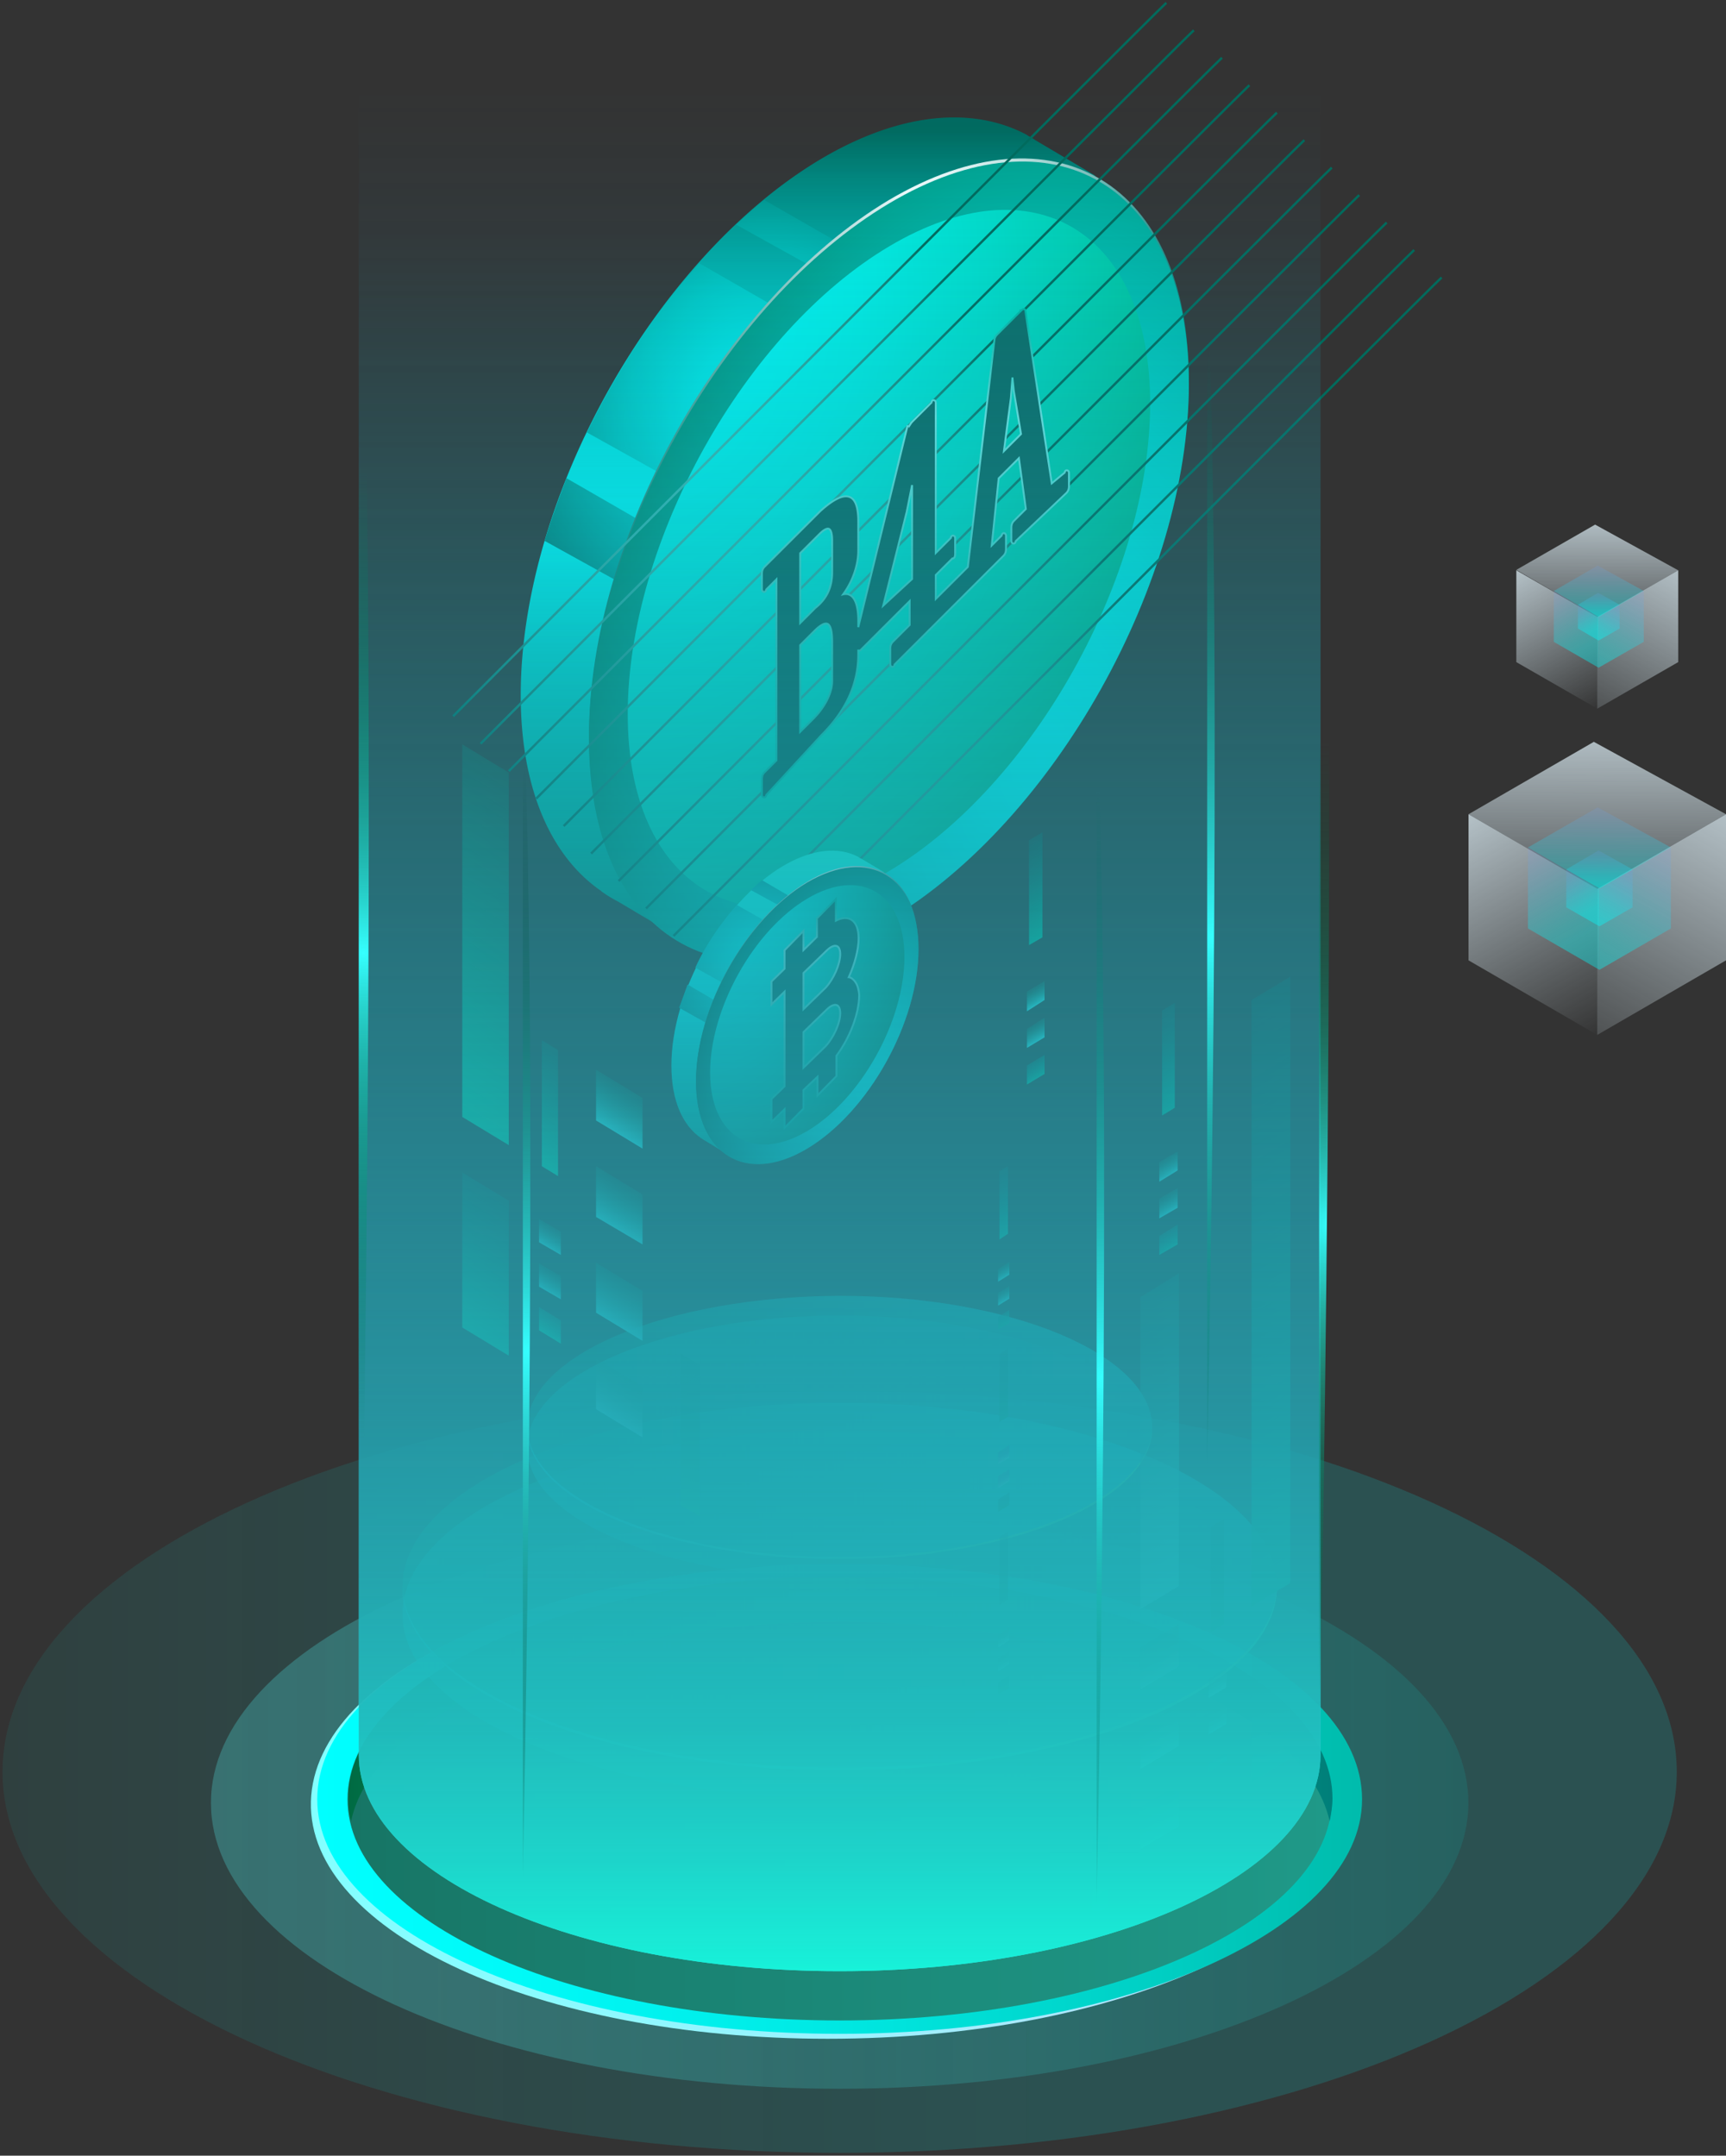 <svg width="362" height="452" fill="none" xmlns="http://www.w3.org/2000/svg"><rect width="100%" height="100%" fill="#333333" stroke="none"/><path opacity=".15" d="M0 79.885c0 44.004 78.556 79.886 175.571 79.886 97.014 0 175.571-35.882 175.571-79.885C351.142 35.733 272.585 0 175.571 0S0 35.734 0 79.885z" transform="translate(.533 291.636)" fill="url(#paint0_linear)"/><path opacity=".25" d="M0 60.099c0 33.076 59.065 59.951 131.863 59.951 72.797 0 131.862-26.875 131.862-59.951C263.725 26.875 204.66 0 131.863 0 59.065.148 0 27.022 0 60.099z" transform="translate(44.241 317.92)" fill="url(#paint1_linear)"/><path d="M.008 49.762C-.73 77.228 47.851 99.525 108.393 99.525c60.541 0 110.156-22.297 110.894-49.763C220.026 22.15 171.592 0 111.051 0 50.361 0 .747 22.297.008 49.762z" transform="translate(65.2 327.961)" fill="url(#paint2_linear)"/><path d="M0 49.32c0 27.17 49.024 49.17 109.566 49.17 60.541 0 109.565-22.148 109.565-49.17C219.131 22.001 170.107 0 109.566 0 49.024 0 0 22.002 0 49.32z" transform="translate(66.538 327.961)" fill="url(#paint3_linear)"/><path d="M0 46.514C0 72.059 46.218 92.88 103.216 92.88c56.998 0 103.216-20.82 103.216-46.366C206.432 20.82 160.214 0 103.216 0 46.218 0 0 20.82 0 46.514z" transform="translate(72.888 330.767)" fill="url(#paint4_linear)"/><path d="M103.068 9.45c53.454 0 97.458 18.31 102.774 41.789.295-1.477.59-3.101.59-4.725C206.432 20.82 160.214 0 103.216 0 46.218 0 0 20.82 0 46.514c0 1.624.148 3.1.59 4.725C5.612 27.76 49.616 9.45 103.069 9.45z" transform="translate(73.035 330.619)" fill="url(#paint5_linear)"/><path opacity=".56" d="M0 38.54c0 21.263 41.05 38.54 91.698 38.54 50.649 0 91.699-17.277 91.699-38.54 0-21.264-41.05-38.54-91.698-38.54C41.05 0 0 17.276 0 38.54z" transform="translate(84.405 299.906)" fill="url(#paint6_linear)"/><path opacity=".56" d="M0 38.54c0 21.263 41.05 38.54 91.698 38.54 50.649 0 91.699-17.277 91.699-38.54 0-21.264-41.05-38.54-91.698-38.54C41.05 0 0 17.276 0 38.54z" transform="translate(84.405 294.146)" fill="url(#paint7_linear)"/><path d="M91.698 38.245C41.198 38.245.295 21.115 0 0v.295c0 21.264 41.05 38.54 91.698 38.54 50.649 0 91.699-17.276 91.699-38.54V0c-.443 21.116-41.346 38.245-91.698 38.245z" transform="translate(84.405 332.391)" fill="url(#paint8_linear)"/><path opacity=".56" d="M0 27.613c0 15.21 29.385 27.465 65.562 27.465 36.178 0 65.562-12.404 65.562-27.465C131.124 12.403 101.74 0 65.562 0 29.385 0 0 12.404 0 27.613z" transform="translate(110.542 275.836)" fill="url(#paint9_linear)"/><path opacity=".56" d="M0 27.613c0 15.21 29.385 27.465 65.562 27.465 36.178 0 65.562-12.404 65.562-27.465C131.124 12.403 101.74 0 65.562 0 29.385.148 0 12.404 0 27.613z" transform="translate(110.542 271.702)" fill="url(#paint10_linear)"/><path d="M65.562 27.318C29.532 27.318.295 15.062 0 0v.295c0 15.21 29.385 27.466 65.562 27.466 36.178 0 65.562-12.404 65.562-27.466V0c-.295 15.062-29.532 27.318-65.562 27.318z" transform="translate(110.542 299.167)" fill="url(#paint11_linear)"/><path d="M115.177 11.26l5.463 1.034-12.699-7.53c-.443-.296-.886-.592-1.476-.887l-.443-.295C94.799-2.325 79.59-1.143 62.904 8.75 28.204 29.423 0 79.628 0 121.12c0 19.639 6.35 33.815 16.834 41.05l.147.148a25.964 25.964 0 0 0 3.396 2.067l12.404 7.384-.59-4.135c9.154.738 19.639-2.067 30.713-8.712 34.701-20.672 62.906-70.877 62.906-112.37 0-15.21-3.987-27.318-10.632-35.292zM62.904 125.256C43.856 136.478 28.5 127.323 28.5 104.583S43.856 54.23 62.904 43.008C81.953 31.785 97.31 40.94 97.31 63.68c0 22.74-15.357 50.206-34.406 61.576z" transform="translate(109.213 24.624)" fill="url(#paint12_linear)"/><path d="M0 71.469l23.478 12.994a66.637 66.637 0 0 1 2.363-13.88L4.578 58.327C2.953 62.609 1.329 67.039 0 71.469zm8.86-22.74l20.672 11.517c5.907-13.585 15.505-26.136 26.58-33.371L32.486 13.29C23.183 23.478 15.209 35.734 8.86 48.729zm83.43-1.034c-.296 13.142-5.612 27.613-13.586 39.574l20.673 11.517a157.437 157.437 0 0 0 16.686-37.506L92.289 47.695zM40.163 5.168L67.04 20.082l5.02-5.168L46.071 0c-1.92 1.477-3.84 3.249-5.907 5.168z" transform="translate(114.233 41.939)" fill="url(#paint13_radial)"/><path d="M62.904 8.715C28.204 29.388 0 79.593 0 121.086c0 41.493 28.203 58.475 62.904 37.802C97.605 138.215 125.81 88.01 125.81 46.517c0-41.346-28.204-58.327-62.905-37.802zm0 116.358C43.856 136.295 28.5 127.14 28.5 104.4s15.357-50.353 34.405-61.575C81.953 31.603 97.31 40.758 97.31 63.498s-15.505 50.205-34.406 61.575z" transform="translate(123.536 33.224)" fill="url(#paint14_linear)"/><path d="M62.904 8.806C28.204 29.479 0 79.684 0 121.177c0 41.493 28.203 58.474 62.904 37.802 34.701-20.673 62.905-70.878 62.905-112.372 0-41.493-28.204-58.474-62.905-37.801zm0 116.21C43.856 136.239 28.5 127.084 28.5 104.344c0-22.74 15.357-50.353 34.405-61.576C81.953 31.546 97.31 40.701 97.31 63.441s-15.505 50.353-34.406 61.575z" transform="translate(123.536 33.871)" fill="url(#paint15_radial)"/><path d="M54.783 7.68C24.512 25.694 0 69.55 0 105.728c0 36.177 24.512 50.943 54.783 32.928 30.27-18.015 54.783-61.87 54.783-98.048 0-36.177-24.512-50.943-54.783-32.928z" transform="translate(131.657 44.005)" fill="url(#paint16_radial)"/><path d="M149.582 0C147.22 2.067 0 149.582 0 149.582" transform="translate(95.037 .593)" stroke="url(#paint17_radial)" stroke-width=".5" stroke-miterlimit="10"/><path d="M149.582 0C147.22 2.067 0 149.582 0 149.582" transform="translate(100.796 6.352)" stroke="url(#paint18_radial)" stroke-width=".5" stroke-miterlimit="10"/><path d="M149.582 0C147.22 2.067 0 149.582 0 149.582" transform="translate(106.702 12.11)" stroke="url(#paint19_radial)" stroke-width=".5" stroke-miterlimit="10"/><path d="M149.582 0C147.22 2.067 0 149.582 0 149.582" transform="translate(112.461 17.87)" stroke="url(#paint20_radial)" stroke-width=".5" stroke-miterlimit="10"/><path d="M149.582 0C147.22 2.067 0 149.582 0 149.582" transform="translate(118.22 23.628)" stroke="url(#paint21_radial)" stroke-width=".5" stroke-miterlimit="10"/><path d="M149.582 0C147.22 2.067 0 149.582 0 149.582" transform="translate(123.979 29.387)" stroke="url(#paint22_radial)" stroke-width=".5" stroke-miterlimit="10"/><path d="M149.582 0C147.22 2.067 0 149.582 0 149.582" transform="translate(129.738 35.146)" stroke="url(#paint23_radial)" stroke-width=".5" stroke-miterlimit="10"/><path d="M149.582 0C147.22 2.067 0 149.582 0 149.582" transform="translate(135.497 40.905)" stroke="url(#paint24_radial)" stroke-width=".5" stroke-miterlimit="10"/><path d="M149.582 0C147.22 2.067 0 149.582 0 149.582" transform="translate(141.255 46.664)" stroke="url(#paint25_radial)" stroke-width=".5" stroke-miterlimit="10"/><path d="M149.582 0C147.22 2.067 0 149.582 0 149.582" transform="translate(147.014 52.422)" stroke="url(#paint26_radial)" stroke-width=".5" stroke-miterlimit="10"/><path d="M149.582 0C147.22 2.067 0 149.582 0 149.582" transform="translate(152.773 58.181)" stroke="url(#paint27_radial)" stroke-width=".5" stroke-miterlimit="10"/><path d="M30.282 24.512L20.009 66.501v-1.383c0-2.292-.38-3.87-1.057-4.748-.343-.446-.767-.716-1.253-.796a2.134 2.134 0 0 0-.863.043c1.838-2.513 3.174-5.853 3.174-9.201v-6.084c0-1.53-.16-2.731-.49-3.596-.332-.87-.848-1.425-1.567-1.604-.705-.176-1.553.024-2.522.531-.973.51-2.099 1.346-3.374 2.492l-.008.008L.367 53.823C-.2 54.388-.2 54.968-.2 55.476v3.051c0 .307.167.58.454.58.26 0 .42-.223.45-.492l2.144-2.14v37.964L.367 96.916C-.2 97.48-.2 98.06-.2 98.567v3.053c0 .307.167.58.454.58.26 0 .423-.226.45-.498l11.63-12.618c5.108-5.1 7.675-10.724 7.675-16.869v-.814h.391l.059-.058 10.325-10.306v5.012l-3.497 3.49c-.566.566-.566 1.145-.566 1.653v3.051c0 .308.167.58.454.58.259 0 .42-.222.449-.492l22.803-22.76c.567-.566.567-1.145.567-1.653v-2.544c0-.308-.168-.58-.454-.58-.26 0-.421.223-.45.492l-2.087 2.084 1.458-14.072 4.237-4.228 1.456 10.656-2.47 2.464c-.567.566-.567 1.146-.566 1.653v2.545c0 .307.167.58.453.58.259 0 .42-.221.45-.49L63.63 38.393l.003-.003c.567-.566.567-1.145.567-1.653v-2.544c0-.308-.167-.58-.454-.58-.256 0-.416.216-.448.48l-2.71 2.254L55.058.21c-.003-.138-.039-.301-.19-.377-.14-.07-.284-.01-.353.024a1.156 1.156 0 0 0-.279.202 1.462 1.462 0 0 0-.019.018l-.005.005-.002.002h-.001l.141.142-.141-.141-5.08 5.07c-.278.277-.42.559-.492.775a1.514 1.514 0 0 0-.074.366l-5.578 47.577-6.72 6.708v-5.012l3.442-3.436a.627.627 0 0 0 .33-.125.665.665 0 0 0 .217-.324c.074-.221.074-.502.074-.74V47.88c0-.307-.167-.58-.454-.58-.26 0-.42.222-.45.492l-3.16 3.154V19.49c0-.307-.167-.58-.453-.58-.26 0-.421.223-.45.493l-4.01 4.002a3.115 3.115 0 0 0-.452.6c-.029.047-.055.09-.08.127a.644.644 0 0 1-.155.177.305.305 0 0 1-.187.051h-.157l-.037.152zM11.05 62.427l-.009.007-.008.007L7.82 65.65V51.005l4.005-3.997c.502-.5.928-.832 1.281-1.008.354-.176.6-.182.774-.095.18.09.348.31.468.732.12.417.183.998.183 1.75v6.591c0 2.989-.994 5.463-3.48 7.449zm20.242-6.015l-6.047 5.57 4.917-19.63.002-.009 1.128-5.628v19.696zM50.56 29.58l1.448-11.078v-.01l.335-4.34.283 2.823.002.013 1.507 9.024-3.575 3.568zM14.53 77.792c0 2.463-1.487 5.457-4.005 7.97L7.82 88.463V70.27l2.989-2.983c.883-.88 1.552-1.327 2.052-1.479.245-.074.441-.075.6-.03a.835.835 0 0 1 .417.29c.25.306.419.816.52 1.465.101.642.133 1.391.133 2.147v8.112z" transform="translate(160 65)" fill="#0B6B66" stroke="url(#paint28_linear)" stroke-width=".4"/><path d="M42.675 4.15l2.067.443-4.725-2.806c-.148-.147-.296-.147-.591-.295l-.148-.148C35.144-.87 29.533-.428 23.331 3.264 10.484 10.942 0 29.695 0 45.052c0 7.384 2.363 12.552 6.202 15.21.443.295.886.59 1.181.738l4.578 2.806-.148-1.477c3.396.295 7.236-.738 11.37-3.249 12.847-7.678 23.33-26.431 23.33-41.788 0-5.611-1.476-10.041-3.838-13.142zM23.183 46.53c-7.088 4.134-12.847.737-12.847-7.68 0-8.416 5.76-18.753 12.847-22.887 7.088-4.135 12.847-.738 12.847 7.678 0 8.417-5.76 18.754-12.847 22.888z" transform="translate(140.812 178.364)" fill="url(#paint29_linear)"/><path d="M0 26.727L8.712 31.6c.148-1.625.443-3.396.886-5.168l-7.826-4.578L0 26.727zm3.396-8.417l7.679 4.282c2.215-5.02 5.759-9.745 9.893-12.403l-8.86-5.02C8.712 9.006 5.611 13.436 3.396 18.31zm30.862-.443c-.148 4.873-2.068 10.189-5.02 14.766l7.678 4.283c2.658-4.43 4.725-9.155 6.202-13.88l-8.86-5.169zm-19.196-15.8l10.04 5.464 1.92-1.92L17.424 0c-1.034.738-1.772 1.477-2.362 2.067z" transform="translate(142.437 184.581)" fill="url(#paint30_radial)"/><path d="M23.33 3.29C10.485 10.968 0 29.72 0 45.078c0 15.357 10.484 21.707 23.33 14.028 12.847-7.678 23.331-26.431 23.331-41.788 0-15.505-10.484-21.707-23.33-14.028zm0 43.117c-7.087 4.135-12.846.739-12.846-7.678s5.759-18.753 12.847-22.888c7.088-4.134 12.846-.738 12.846 7.679 0 8.564-5.758 18.753-12.846 22.887z" transform="translate(145.981 181.586)" fill="url(#paint31_linear)"/><path d="M23.33 3.199C10.485 10.877 0 29.63 0 44.987c0 15.357 10.484 21.707 23.33 14.028 12.847-7.678 23.331-26.431 23.331-41.788 0-15.357-10.484-21.559-23.33-14.028zm0 43.265c-7.087 4.135-12.846.738-12.846-7.678 0-8.417 5.759-18.754 12.847-22.888 7.088-4.135 12.846-.739 12.846 7.678S30.42 42.33 23.331 46.464z" transform="translate(145.981 181.825)" fill="url(#paint32_radial)"/><path d="M20.377 2.827C9.155 9.472 0 25.862 0 39.3c0 13.437 9.155 18.9 20.377 12.256C31.6 44.91 40.755 28.52 40.755 15.083c0-13.437-9.155-18.9-20.378-12.256z" transform="translate(148.934 185.593)" fill="url(#paint33_radial)"/><path d="M16.026 15.88c1.256-2.752 2.055-5.827 2.055-8.107 0-1.906-.512-3.237-1.444-3.87-.874-.593-2.041-.525-3.324.133V-.49l-.343.35-3.576 3.643-.058.059v3.884L6.518 10.21V6.19l-.343.35L2.6 10.182l-.057.058v3.884L-.14 16.738l-.06.059v4.809l.34-.331 2.402-2.34v19.844L-.14 41.392l-.06.058v4.81l.34-.331 2.402-2.341v3.902l.342-.35 3.577-3.643.057-.059v-3.881l2.938-2.78v3.912l.342-.35 3.576-3.643.058-.059v-4.265c2.74-3.665 4.768-8.776 4.768-12.698v-.01c-.061-1.118-.336-2.035-.762-2.694-.369-.57-.855-.953-1.412-1.09zm-4.563-5.655c.823-.778 1.523-1.014 1.98-.88.433.128.78.638.78 1.707 0 1.055-.346 2.362-.906 3.639-.559 1.272-1.32 2.495-2.136 3.387l-4.663 4.524v-7.58l4.945-4.797zm-.282 20.119l-4.663 4.524V27.41l4.944-4.797c.824-.779 1.524-1.014 1.981-.88.433.128.78.638.78 1.706 0 1.055-.346 2.331-.905 3.577-.558 1.241-1.32 2.435-2.137 3.328z" transform="translate(162 189)" fill="#0B6B66" stroke="url(#paint34_linear)" stroke-width=".4"/><path d="M9.746 38.392L0 32.486V0l9.746 5.907v32.485z" transform="translate(96.957 245.861)" fill="url(#paint35_linear)"/><path d="M9.746 84.02L0 78.114V0l9.746 5.907V84.02z" transform="translate(96.957 156.082)" fill="url(#paint36_linear)"/><path d="M3.987 34.11L0 31.747V0l3.987 2.363V34.11z" transform="translate(142.732 283.81)" fill="url(#paint37_linear)"/><path d="M3.396 28.499L0 26.432V0l3.396 2.067V28.5z" transform="translate(113.642 218.1)" fill="url(#paint38_linear)"/><path d="M9.746 16.538L0 10.632V0l9.746 5.907v10.631z" transform="translate(125.013 284.843)" fill="url(#paint39_linear)"/><path d="M9.746 16.39L0 10.485V0l9.746 5.907V16.39z" transform="translate(125.013 264.761)" fill="url(#paint40_linear)"/><path d="M9.746 16.39L0 10.633V0l9.746 5.907V16.39z" transform="translate(125.013 244.532)" fill="url(#paint41_linear)"/><path d="M9.746 16.538L0 10.632V0l9.746 5.907v10.631z" transform="translate(125.013 224.302)" fill="url(#paint42_linear)"/><path d="M4.578 7.53L0 4.874V0l4.578 2.658V7.53z" transform="translate(113.052 255.606)" fill="url(#paint43_linear)"/><path d="M4.578 7.53L0 4.874V0l4.578 2.658V7.53z" transform="translate(113.052 264.909)" fill="url(#paint44_linear)"/><path d="M4.578 7.678L0 4.873V0l4.578 2.806v4.872z" transform="translate(113.052 274.064)" fill="url(#paint45_linear)"/><path d="M0 31.895l8.121-4.873V0L0 4.873v27.022z" transform="translate(262.486 341.694)" fill="url(#paint46_linear)"/><path d="M0 132.01l8.121-4.873V0L0 4.873V132.01z" transform="translate(262.486 204.811)" fill="url(#paint47_linear)"/><path d="M0 28.499l3.396-2.067V0L0 2.067V28.5z" transform="translate(229.115 373.146)" fill="url(#paint48_linear)"/><path d="M0 23.774l2.806-1.772V0L0 1.624v22.15z" transform="translate(253.922 318.511)" fill="url(#paint49_linear)"/><path d="M0 13.733L8.121 8.86V0L0 5.02v8.713z" transform="translate(239.156 374.032)" fill="url(#paint50_linear)"/><path d="M0 13.585l8.121-4.873V0L0 4.873v8.712z" transform="translate(239.156 357.346)" fill="url(#paint51_linear)"/><path d="M0 13.733L8.121 8.86V0L0 4.873v8.86z" transform="translate(239.156 340.512)" fill="url(#paint52_linear)"/><path d="M0 70.435l8.121-4.873V0L0 5.02v65.415z" transform="translate(239.156 266.976)" fill="url(#paint53_linear)"/><path d="M0 6.35l3.692-2.215V0L0 2.363V6.35z" transform="translate(253.479 349.667)" fill="url(#paint54_linear)"/><path d="M0 6.202l3.692-2.215V0L0 2.215v3.987z" transform="translate(253.479 357.494)" fill="url(#paint55_linear)"/><path d="M0 6.35l3.692-2.363V0L0 2.215V6.35z" transform="translate(253.479 365.172)" fill="url(#paint56_linear)"/><path d="M0 23.626l2.658-1.624V0L0 1.624v22.002z" transform="translate(243.733 210.274)" fill="url(#paint57_linear)"/><path d="M0 6.35l3.84-2.363V0L0 2.215v4.134z" transform="translate(243.143 241.431)" fill="url(#paint58_linear)"/><path d="M0 6.35l3.84-2.215V0L0 2.215V6.35z" transform="translate(243.143 249.109)" fill="url(#paint59_linear)"/><path d="M0 6.35l3.84-2.215V0L0 2.363v3.986z" transform="translate(243.143 256.788)" fill="url(#paint60_linear)"/><path d="M0 23.626l2.806-1.624V0L0 1.624v22.002z" transform="translate(215.825 174.54)" fill="url(#paint61_linear)"/><path d="M0 6.35l3.692-2.363V0L0 2.215V6.35z" transform="translate(215.382 205.696)" fill="url(#paint62_linear)"/><path d="M0 6.35l3.692-2.215V0L0 2.363v3.986z" transform="translate(215.382 213.375)" fill="url(#paint63_linear)"/><path d="M0 6.202l3.692-2.215V0L0 2.215v3.987z" transform="translate(215.382 221.201)" fill="url(#paint64_linear)"/><path d="M0 15.357l1.772-1.181V0L0 1.034v14.323z" transform="translate(209.623 244.532)" fill="url(#paint65_linear)"/><path d="M0 4.135l2.363-1.477V0L0 1.477v2.658z" transform="translate(209.328 264.614)" fill="url(#paint66_linear)"/><path d="M0 4.135l2.363-1.477V0L0 1.477v2.658z" transform="translate(209.328 269.634)" fill="url(#paint67_linear)"/><path d="M0 4.135l2.363-1.477V0L0 1.477v2.658z" transform="translate(209.328 274.655)" fill="url(#paint68_linear)"/><path d="M0 15.357l1.772-1.034V0L0 1.181v14.176z" transform="translate(209.623 282.776)" fill="url(#paint69_linear)"/><path d="M0 3.987l2.363-1.329V0L0 1.477v2.51z" transform="translate(209.328 303.006)" fill="url(#paint70_linear)"/><path d="M0 3.987L2.363 2.51V0L0 1.477v2.51z" transform="translate(209.328 308.027)" fill="url(#paint71_linear)"/><path d="M0 4.135l2.363-1.477V0L0 1.477v2.658z" transform="translate(209.328 312.9)" fill="url(#paint72_linear)"/><path d="M0 15.357l1.772-1.181V0L0 1.034v14.323z" transform="translate(209.623 321.169)" fill="url(#paint73_linear)"/><path d="M0 4.135l2.363-1.477V0L0 1.477v2.658z" transform="translate(209.328 341.251)" fill="url(#paint74_linear)"/><path d="M0 4.135l2.363-1.477V0L0 1.477v2.658z" transform="translate(209.328 346.271)" fill="url(#paint75_linear)"/><path d="M0 3.987l2.363-1.33V0L0 1.477v2.51z" transform="translate(209.328 351.292)" fill="url(#paint76_linear)"/><path d="M201.707 350.699c0 24.955-45.185 45.332-100.853 45.332C45.184 396.031 0 375.654 0 350.699V0h201.707v350.699z" transform="translate(75.25 17.28)" fill="url(#paint77_linear)"/><path d="M201.707 350.699c0 24.955-45.185 45.332-100.853 45.332C45.184 396.031 0 375.654 0 350.699V0h201.707v350.699z" transform="translate(75.25 17.28)" fill="url(#paint78_linear)"/><path d="M0 0v336.228S4.725 114.143 0 0z" transform="translate(75.25 31.75)" fill="url(#paint79_radial)"/><path d="M0 0v336.228S4.725 114.143 0 0z" transform="translate(276.662 31.75)" fill="url(#paint80_radial)"/><path d="M0 0v250.436S3.544 85.054 0 0z" transform="translate(109.656 143.087)" fill="url(#paint81_radial)"/><path d="M0 0v250.436S3.544 85.054 0 0z" transform="translate(230.001 148.551)" fill="url(#paint82_radial)"/><path d="M0 0v250.436S3.544 85.054 0 0z" transform="translate(253.184 56.41)" fill="url(#paint83_radial)"/><path d="M54 15.182L27 30.817 0 15.182 26.278 0 54 15.182z" transform="translate(308 155.547)" fill="url(#paint84_linear)"/><path d="M27 46.27L0 30.636V0l27 15.634V46.27z" transform="translate(308 170.73)" fill="url(#paint85_linear)"/><path d="M0 46.27l27-15.634V0L0 15.634V46.27z" transform="translate(335 170.73)" fill="url(#paint86_linear)"/><path opacity=".37" d="M29.98 8.405L14.99 17.08 0 8.405 14.629 0l15.35 8.405z" transform="translate(320.462 169.284)" fill="url(#paint87_linear)"/><path opacity=".37" d="M14.99 25.666L0 16.99V0l14.99 8.676v16.99z" transform="translate(320.462 177.688)" fill="url(#paint88_linear)"/><path opacity=".37" d="M0 25.666l14.99-8.676V0L0 8.676v16.99z" transform="translate(335.452 177.688)" fill="url(#paint89_linear)"/><path opacity=".37" d="M13.906 3.976L6.953 7.953 0 3.976 6.773 0l7.133 3.976z" transform="translate(328.498 178.321)" fill="url(#paint90_linear)"/><path opacity=".37" d="M6.953 11.93L0 7.952V0l6.953 4.067v7.862z" transform="translate(328.498 182.297)" fill="url(#paint91_linear)"/><path opacity=".37" d="M0 11.93l6.953-3.977V0L0 4.067v7.862z" transform="translate(335.452 182.297)" fill="url(#paint92_linear)"/><path d="M33.953 9.58l-16.976 9.76L0 9.489 16.525 0l17.428 9.58z" transform="translate(318.023 110)" fill="url(#paint93_linear)"/><path d="M16.977 29.01L0 19.25V0l16.977 9.76v19.25z" transform="translate(318.023 119.579)" fill="url(#paint94_linear)"/><path d="M0 29.01l16.977-9.76V0L0 9.76v19.25z" transform="translate(335 119.579)" fill="url(#paint95_linear)"/><path opacity=".37" d="M18.873 5.332L9.39 10.754 0 5.332 9.21 0l9.663 5.332z" transform="translate(325.88 118.585)" fill="url(#paint96_linear)"/><path opacity=".37" d="M9.391 16.086L0 10.664V0l9.391 5.422v10.664z" transform="translate(325.88 123.917)" fill="url(#paint97_linear)"/><path opacity=".37" d="M0 16.086l9.482-5.422V0L0 5.422v10.664z" transform="translate(335.271 123.917)" fill="url(#paint98_linear)"/><path opacity=".37" d="M8.76 2.53L4.333 5.06 0 2.53 4.244 0 8.76 2.53z" transform="translate(330.936 124.279)" fill="url(#paint99_linear)"/><path opacity=".37" d="M4.334 7.5L0 4.97V0l4.334 2.53V7.5z" transform="translate(330.936 126.809)" fill="url(#paint100_linear)"/><path opacity=".37" d="M0 7.5l4.425-2.53V0L0 2.53V7.5z" transform="translate(335.271 126.809)" fill="url(#paint101_linear)"/><defs><linearGradient id="paint0_linear" x2="1" gradientUnits="userSpaceOnUse" gradientTransform="rotate(-.596 -17474.489 19564.135) scale(531.909)"><stop offset=".004" stop-color="#00D4AD" stop-opacity="0"/><stop offset=".09" stop-color="#00DDBD" stop-opacity=".108"/><stop offset=".27" stop-color="#00ECDA" stop-opacity=".334"/><stop offset=".449" stop-color="#00F6EF" stop-opacity=".56"/><stop offset=".626" stop-color="#00FDFB" stop-opacity=".783"/><stop offset=".799" stop-color="#0FF"/></linearGradient><linearGradient id="paint1_linear" x2="1" gradientUnits="userSpaceOnUse" gradientTransform="translate(-13.079 -91.232) scale(302.722)"><stop stop-color="#5FF"/><stop offset=".203" stop-color="#51FBFB" stop-opacity=".918"/><stop offset=".411" stop-color="#46F0EF" stop-opacity=".835"/><stop offset=".622" stop-color="#33DDDA" stop-opacity=".75"/><stop offset=".833" stop-color="#19C3BD" stop-opacity=".665"/><stop offset=".996" stop-color="#00AAA2" stop-opacity=".6"/></linearGradient><linearGradient id="paint2_linear" x2="1" gradientUnits="userSpaceOnUse" gradientTransform="matrix(336.599 0 -8.806 340.167 4.43 -120.328)"><stop stop-color="#83FFFF"/><stop offset=".144" stop-color="#8AFBFF"/><stop offset=".349" stop-color="#9CF1FF"/><stop offset=".589" stop-color="#BBE0FF"/><stop offset=".855" stop-color="#E5C8FF"/><stop offset="1" stop-color="#FFBAFF"/></linearGradient><linearGradient id="paint3_linear" x2="1" gradientUnits="userSpaceOnUse" gradientTransform="translate(-.021 -119.071) scale(336.599)"><stop stop-color="#0FF"/><stop offset=".123" stop-color="#00FAF8"/><stop offset=".297" stop-color="#00EBE6"/><stop offset=".502" stop-color="#00D2C7"/><stop offset=".731" stop-color="#00AF9D"/><stop offset=".976" stop-color="#008467"/><stop offset="1" stop-color="#007F61"/></linearGradient><linearGradient id="paint4_linear" x2="1" gradientUnits="userSpaceOnUse" gradientTransform="translate(-.041 -56.83) scale(206.509)"><stop stop-color="#177565"/><stop offset=".457" stop-color="#1B8777"/><stop offset="1" stop-color="#1F9988"/></linearGradient><linearGradient id="paint5_linear" x2="1" gradientUnits="userSpaceOnUse" gradientTransform="translate(-.189 -77.545) scale(206.509)"><stop stop-color="#006A42"/><stop offset=".489" stop-color="#00E998"/><stop offset=".67" stop-color="#00BF8C"/><stop offset=".89" stop-color="#00917F"/><stop offset="1" stop-color="#007F7A"/></linearGradient><linearGradient id="paint6_linear" x2="1" gradientUnits="userSpaceOnUse" gradientTransform="translate(-.059 -53.195) scale(183.508)"><stop stop-color="#0FF"/><stop offset=".142" stop-color="#00FBF8" stop-opacity=".857"/><stop offset=".344" stop-color="#00EEE6" stop-opacity=".655"/><stop offset=".581" stop-color="#00D9C7" stop-opacity=".417"/><stop offset=".843" stop-color="#00BD9D" stop-opacity=".154"/><stop offset=".996" stop-color="#00AA81" stop-opacity="0"/></linearGradient><linearGradient id="paint7_linear" x2="1" gradientUnits="userSpaceOnUse" gradientTransform="translate(18 -53.176) scale(183.508)"><stop offset=".007" stop-color="#00BF8C" stop-opacity=".8"/><stop offset=".342" stop-color="#00DDC3" stop-opacity=".884"/><stop offset=".645" stop-color="#00F6EE" stop-opacity=".961"/><stop offset=".799" stop-color="#0FF"/></linearGradient><linearGradient id="paint8_linear" x2="1" gradientUnits="userSpaceOnUse" gradientTransform="translate(-10.912 -72.305) scale(183.508)"><stop stop-color="#0FF"/><stop offset=".171" stop-color="#04FFF8"/><stop offset=".414" stop-color="#0FFFE6"/><stop offset=".699" stop-color="#22FFC7"/><stop offset=".806" stop-color="#2AFFBA"/></linearGradient><linearGradient id="paint9_linear" x2="1" gradientUnits="userSpaceOnUse" gradientTransform="translate(-.049 -37.995) scale(131.215)"><stop stop-color="#0FF"/><stop offset=".167" stop-color="#00FBF8" stop-opacity=".833"/><stop offset=".403" stop-color="#00EFE6" stop-opacity=".595"/><stop offset=".681" stop-color="#00DBC7" stop-opacity=".316"/><stop offset=".989" stop-color="#00C09D" stop-opacity=".01"/><stop offset=".996" stop-color="#00BF9C" stop-opacity="0"/></linearGradient><linearGradient id="paint10_linear" x2="1" gradientUnits="userSpaceOnUse" gradientTransform="translate(14.178 -37.965) scale(131.215)"><stop offset=".003" stop-color="#00BFA1" stop-opacity=".9"/><stop offset=".137" stop-color="#00D2BD" stop-opacity=".917"/><stop offset=".305" stop-color="#00E6DA" stop-opacity=".938"/><stop offset=".472" stop-color="#00F4EF" stop-opacity=".959"/><stop offset=".638" stop-color="#00FCFB" stop-opacity=".98"/><stop offset=".799" stop-color="#0FF"/></linearGradient><linearGradient id="paint11_linear" x2="1" gradientUnits="userSpaceOnUse" gradientTransform="translate(-7.809 -51.762) scale(131.215)"><stop stop-color="#0FF"/><stop offset=".171" stop-color="#04FFF8"/><stop offset=".414" stop-color="#0FFFE6"/><stop offset=".699" stop-color="#22FFC7"/><stop offset=".806" stop-color="#2AFFBA"/></linearGradient><linearGradient id="paint12_linear" x2="1" gradientUnits="userSpaceOnUse" gradientTransform="rotate(-90 79.318 110.132) scale(187.398)"><stop stop-color="#007F64"/><stop offset=".532" stop-color="#0FF"/><stop offset=".593" stop-color="#00FAFA"/><stop offset=".67" stop-color="#00EBEA"/><stop offset=".755" stop-color="#00D3D0"/><stop offset=".847" stop-color="#00B1AC"/><stop offset=".944" stop-color="#00877E"/><stop offset="1" stop-color="#006A5F"/></linearGradient><radialGradient id="paint13_radial" cx=".5" cy=".5" r=".5" gradientUnits="userSpaceOnUse" gradientTransform="translate(-19.412 -18.674) scale(132.805)"><stop stop-color="#0FF"/><stop offset=".116" stop-color="#00F9F9"/><stop offset=".271" stop-color="#00E9E8"/><stop offset=".449" stop-color="#00CFCC"/><stop offset=".644" stop-color="#00AAA4"/><stop offset=".851" stop-color="#007B73"/><stop offset="1" stop-color="#00554A"/></radialGradient><linearGradient id="paint14_linear" x2="1" gradientUnits="userSpaceOnUse" gradientTransform="translate(-.068 20.998) scale(125.82)"><stop stop-color="#007F6F"/><stop offset=".529" stop-color="#F4FFFF"/><stop offset=".576" stop-color="#EFFCFC"/><stop offset=".636" stop-color="#DFF4F3"/><stop offset=".703" stop-color="#C5E6E4"/><stop offset=".775" stop-color="#A0D3D0"/><stop offset=".851" stop-color="#72BBB6"/><stop offset=".929" stop-color="#3A9D96"/><stop offset="1" stop-color="#007F76"/></linearGradient><radialGradient id="paint15_radial" cx=".5" cy=".5" r=".5" gradientUnits="userSpaceOnUse" gradientTransform="matrix(206.87 0 0 320.338 -8.595 -34.454)"><stop stop-color="#0FF"/><stop offset=".128" stop-color="#00FAF9"/><stop offset=".299" stop-color="#00ECE8"/><stop offset=".495" stop-color="#00D5CC"/><stop offset=".711" stop-color="#00B4A5"/><stop offset=".938" stop-color="#008B73"/><stop offset="1" stop-color="#007F64"/></radialGradient><radialGradient id="paint16_radial" cx=".5" cy=".5" r=".5" gradientUnits="userSpaceOnUse" gradientTransform="matrix(211.33 31.451 -42.967 288.675 -77.567 -135.764)"><stop stop-color="#0FF"/><stop offset=".164" stop-color="#00FBF9"/><stop offset=".385" stop-color="#00F1E8"/><stop offset=".638" stop-color="#00DFCC"/><stop offset=".913" stop-color="#00C8A5"/><stop offset="1" stop-color="#00BF97"/></radialGradient><radialGradient id="paint17_radial" cx=".5" cy=".5" r=".5" gradientUnits="userSpaceOnUse" gradientTransform="matrix(150.043 0 0 204.959 -.145 45.242)"><stop stop-color="#63FFFF"/><stop offset=".123" stop-color="#5FF9F9"/><stop offset=".289" stop-color="#55EAE8"/><stop offset=".479" stop-color="#44D0CC"/><stop offset=".688" stop-color="#2CACA4"/><stop offset=".908" stop-color="#0E7F73"/><stop offset=".999" stop-color="#006A5C"/></radialGradient><radialGradient id="paint18_radial" cx=".5" cy=".5" r=".5" gradientUnits="userSpaceOnUse" gradientTransform="matrix(150.043 0 0 204.959 -.137 47.361)"><stop stop-color="#63FFFF"/><stop offset=".123" stop-color="#5FF9F9"/><stop offset=".289" stop-color="#55EAE8"/><stop offset=".479" stop-color="#44D0CC"/><stop offset=".688" stop-color="#2CACA4"/><stop offset=".908" stop-color="#0E7F73"/><stop offset=".999" stop-color="#006A5C"/></radialGradient><radialGradient id="paint19_radial" cx=".5" cy=".5" r=".5" gradientUnits="userSpaceOnUse" gradientTransform="matrix(150.043 0 0 204.959 -.276 49.48)"><stop stop-color="#63FFFF"/><stop offset=".123" stop-color="#5FF9F9"/><stop offset=".289" stop-color="#55EAE8"/><stop offset=".479" stop-color="#44D0CC"/><stop offset=".688" stop-color="#2CACA4"/><stop offset=".908" stop-color="#0E7F73"/><stop offset=".999" stop-color="#006A5C"/></radialGradient><radialGradient id="paint20_radial" cx=".5" cy=".5" r=".5" gradientUnits="userSpaceOnUse" gradientTransform="matrix(150.043 0 0 204.959 -.267 51.6)"><stop stop-color="#63FFFF"/><stop offset=".123" stop-color="#5FF9F9"/><stop offset=".289" stop-color="#55EAE8"/><stop offset=".479" stop-color="#44D0CC"/><stop offset=".688" stop-color="#2CACA4"/><stop offset=".908" stop-color="#0E7F73"/><stop offset=".999" stop-color="#006A5C"/></radialGradient><radialGradient id="paint21_radial" cx=".5" cy=".5" r=".5" gradientUnits="userSpaceOnUse" gradientTransform="matrix(150.043 0 0 204.959 -.259 53.72)"><stop stop-color="#63FFFF"/><stop offset=".123" stop-color="#5FF9F9"/><stop offset=".289" stop-color="#55EAE8"/><stop offset=".479" stop-color="#44D0CC"/><stop offset=".688" stop-color="#2CACA4"/><stop offset=".908" stop-color="#0E7F73"/><stop offset=".999" stop-color="#006A5C"/></radialGradient><radialGradient id="paint22_radial" cx=".5" cy=".5" r=".5" gradientUnits="userSpaceOnUse" gradientTransform="matrix(150.043 0 0 204.959 -.25 55.84)"><stop stop-color="#63FFFF"/><stop offset=".123" stop-color="#5FF9F9"/><stop offset=".289" stop-color="#55EAE8"/><stop offset=".479" stop-color="#44D0CC"/><stop offset=".688" stop-color="#2CACA4"/><stop offset=".908" stop-color="#0E7F73"/><stop offset=".999" stop-color="#006A5C"/></radialGradient><radialGradient id="paint23_radial" cx=".5" cy=".5" r=".5" gradientUnits="userSpaceOnUse" gradientTransform="matrix(150.043 0 0 204.959 -.241 57.959)"><stop stop-color="#63FFFF"/><stop offset=".123" stop-color="#5FF9F9"/><stop offset=".289" stop-color="#55EAE8"/><stop offset=".479" stop-color="#44D0CC"/><stop offset=".688" stop-color="#2CACA4"/><stop offset=".908" stop-color="#0E7F73"/><stop offset=".999" stop-color="#006A5C"/></radialGradient><radialGradient id="paint24_radial" cx=".5" cy=".5" r=".5" gradientUnits="userSpaceOnUse" gradientTransform="matrix(150.043 0 0 204.959 -.233 60.078)"><stop stop-color="#63FFFF"/><stop offset=".123" stop-color="#5FF9F9"/><stop offset=".289" stop-color="#55EAE8"/><stop offset=".479" stop-color="#44D0CC"/><stop offset=".688" stop-color="#2CACA4"/><stop offset=".908" stop-color="#0E7F73"/><stop offset=".999" stop-color="#006A5C"/></radialGradient><radialGradient id="paint25_radial" cx=".5" cy=".5" r=".5" gradientUnits="userSpaceOnUse" gradientTransform="matrix(150.043 0 0 204.959 -.224 62.197)"><stop stop-color="#63FFFF"/><stop offset=".123" stop-color="#5FF9F9"/><stop offset=".289" stop-color="#55EAE8"/><stop offset=".479" stop-color="#44D0CC"/><stop offset=".688" stop-color="#2CACA4"/><stop offset=".908" stop-color="#0E7F73"/><stop offset=".999" stop-color="#006A5C"/></radialGradient><radialGradient id="paint26_radial" cx=".5" cy=".5" r=".5" gradientUnits="userSpaceOnUse" gradientTransform="matrix(150.043 0 0 204.959 -.216 64.317)"><stop stop-color="#63FFFF"/><stop offset=".123" stop-color="#5FF9F9"/><stop offset=".289" stop-color="#55EAE8"/><stop offset=".479" stop-color="#44D0CC"/><stop offset=".688" stop-color="#2CACA4"/><stop offset=".908" stop-color="#0E7F73"/><stop offset=".999" stop-color="#006A5C"/></radialGradient><radialGradient id="paint27_radial" cx=".5" cy=".5" r=".5" gradientUnits="userSpaceOnUse" gradientTransform="matrix(150.043 0 0 204.959 -.207 66.436)"><stop stop-color="#63FFFF"/><stop offset=".123" stop-color="#5FF9F9"/><stop offset=".289" stop-color="#55EAE8"/><stop offset=".479" stop-color="#44D0CC"/><stop offset=".688" stop-color="#2CACA4"/><stop offset=".908" stop-color="#0E7F73"/><stop offset=".999" stop-color="#006A5C"/></radialGradient><linearGradient id="paint28_linear" x2="1" gradientUnits="userSpaceOnUse" gradientTransform="matrix(0 102 -64 0 64 0)"><stop offset=".006" stop-color="#00B9A7"/><stop offset=".221" stop-color="#74EDEA"/><stop offset="1" stop-color="#00B9A7"/></linearGradient><linearGradient id="paint29_linear" x2="1" gradientUnits="userSpaceOnUse" gradientTransform="rotate(-90 29.38 41.026) scale(69.632)"><stop stop-color="#00947D"/><stop offset=".532" stop-color="#0FF"/><stop offset=".729" stop-color="#05FFFA"/><stop offset=".977" stop-color="#13FFEA"/><stop offset="1" stop-color="#15FFE8"/></linearGradient><radialGradient id="paint30_radial" cx=".5" cy=".5" r=".5" gradientUnits="userSpaceOnUse" gradientTransform="translate(-7.168 -6.71) scale(49.346)"><stop stop-color="#0FF"/><stop offset=".141" stop-color="#00F9F9"/><stop offset=".329" stop-color="#00E9E8"/><stop offset=".546" stop-color="#00CECC"/><stop offset=".781" stop-color="#00A8A5"/><stop offset="1" stop-color="#007F7A"/></radialGradient><linearGradient id="paint31_linear" x2="1" gradientUnits="userSpaceOnUse" gradientTransform="translate(-.068 7.787) scale(46.751)"><stop stop-color="#006A56"/><stop offset=".529" stop-color="#F4FFFF"/><stop offset=".576" stop-color="#EFFCFC"/><stop offset=".636" stop-color="#DFF4F3"/><stop offset=".703" stop-color="#C5E6E5"/><stop offset=".775" stop-color="#A0D3D1"/><stop offset=".851" stop-color="#72BBB8"/><stop offset=".929" stop-color="#3A9D9A"/><stop offset="1" stop-color="#007F7A"/></linearGradient><radialGradient id="paint32_radial" cx=".5" cy=".5" r=".5" gradientUnits="userSpaceOnUse" gradientTransform="matrix(76.867 0 0 119.028 -3.236 -12.81)"><stop stop-color="#0FF"/><stop offset=".114" stop-color="#00F9F9"/><stop offset=".266" stop-color="#00EAE8"/><stop offset=".442" stop-color="#00D0CC"/><stop offset=".633" stop-color="#00ACA4"/><stop offset=".836" stop-color="#007F73"/><stop offset="1" stop-color="#005545"/></radialGradient><radialGradient id="paint33_radial" cx=".5" cy=".5" r=".5" gradientUnits="userSpaceOnUse" gradientTransform="matrix(78.524 11.686 -15.965 107.263 -28.789 -50.486)"><stop stop-color="#0FF"/><stop offset=".14" stop-color="#00FAF9"/><stop offset=".328" stop-color="#00EDE8"/><stop offset=".543" stop-color="#00D6CC"/><stop offset=".777" stop-color="#00B7A5"/><stop offset="1" stop-color="#009479"/></radialGradient><linearGradient id="paint34_linear" x2="1" gradientUnits="userSpaceOnUse" gradientTransform="matrix(0 47 -18 0 18 0)"><stop offset=".006" stop-color="#00B9A7"/><stop offset=".221" stop-color="#74EDEA"/><stop offset="1" stop-color="#00B9A7"/></linearGradient><linearGradient id="paint35_linear" x2="1" gradientUnits="userSpaceOnUse" gradientTransform="matrix(0 -46.785 40.759 24.745 -15.555 24.179)"><stop stop-color="#00E9AB"/><stop offset=".458" stop-color="#00B08B" stop-opacity=".535"/><stop offset=".802" stop-color="#008D77" stop-opacity=".186"/><stop offset=".986" stop-color="#007F6F" stop-opacity="0"/></linearGradient><linearGradient id="paint36_linear" x2="1" gradientUnits="userSpaceOnUse" gradientTransform="matrix(0 -112.553 98.056 59.529 -44.203 53.974)"><stop stop-color="#00E9AB"/><stop offset=".458" stop-color="#00B08B" stop-opacity=".535"/><stop offset=".802" stop-color="#008D77" stop-opacity=".186"/><stop offset=".986" stop-color="#007F6F" stop-opacity="0"/></linearGradient><linearGradient id="paint37_linear" x2="1" gradientUnits="userSpaceOnUse" gradientTransform="matrix(0 -45.638 39.76 24.138 -17.846 21.898)"><stop stop-color="#00E9AB"/><stop offset=".458" stop-color="#00B08B" stop-opacity=".535"/><stop offset=".802" stop-color="#008D77" stop-opacity=".186"/><stop offset=".986" stop-color="#007F6F" stop-opacity="0"/></linearGradient><linearGradient id="paint38_linear" x2="1" gradientUnits="userSpaceOnUse" gradientTransform="matrix(0 -38.116 33.206 20.159 -14.915 18.304)"><stop stop-color="#00E9AB"/><stop offset=".458" stop-color="#00B08B" stop-opacity=".535"/><stop offset=".802" stop-color="#008D77" stop-opacity=".186"/><stop offset=".986" stop-color="#007F6F" stop-opacity="0"/></linearGradient><linearGradient id="paint39_linear" x2="1" gradientUnits="userSpaceOnUse" gradientTransform="matrix(0 -20.565 17.916 10.877 -4.091 8.456)"><stop stop-color="#36FFFF"/><stop offset=".212" stop-color="#23D3C6" stop-opacity=".707"/><stop offset=".451" stop-color="#10A68C" stop-opacity=".376"/><stop offset=".628" stop-color="#048A68" stop-opacity=".13"/><stop offset=".723" stop-color="#007F5A" stop-opacity="0"/></linearGradient><linearGradient id="paint40_linear" x2="1" gradientUnits="userSpaceOnUse" gradientTransform="matrix(0 -20.565 17.916 10.877 -4.091 8.367)"><stop stop-color="#36FFFF"/><stop offset=".212" stop-color="#23D3C6" stop-opacity=".707"/><stop offset=".451" stop-color="#10A68C" stop-opacity=".376"/><stop offset=".628" stop-color="#048A68" stop-opacity=".13"/><stop offset=".723" stop-color="#007F5A" stop-opacity="0"/></linearGradient><linearGradient id="paint41_linear" x2="1" gradientUnits="userSpaceOnUse" gradientTransform="matrix(0 -20.565 17.916 10.877 -4.091 8.425)"><stop stop-color="#36FFFF"/><stop offset=".212" stop-color="#23D3C6" stop-opacity=".707"/><stop offset=".451" stop-color="#10A68C" stop-opacity=".376"/><stop offset=".628" stop-color="#048A68" stop-opacity=".13"/><stop offset=".723" stop-color="#007F5A" stop-opacity="0"/></linearGradient><linearGradient id="paint42_linear" x2="1" gradientUnits="userSpaceOnUse" gradientTransform="matrix(0 -20.565 17.916 10.877 -4.091 8.484)"><stop stop-color="#36FFFF"/><stop offset=".212" stop-color="#23D3C6" stop-opacity=".707"/><stop offset=".451" stop-color="#10A68C" stop-opacity=".376"/><stop offset=".628" stop-color="#048A68" stop-opacity=".13"/><stop offset=".723" stop-color="#007F5A" stop-opacity="0"/></linearGradient><linearGradient id="paint43_linear" x2="1" gradientUnits="userSpaceOnUse" gradientTransform="matrix(0 -9.494 8.272 5.022 -1.856 3.852)"><stop stop-color="#36FFFF"/><stop offset=".212" stop-color="#23D3C6" stop-opacity=".707"/><stop offset=".451" stop-color="#10A68C" stop-opacity=".376"/><stop offset=".628" stop-color="#048A68" stop-opacity=".13"/><stop offset=".723" stop-color="#007F5A" stop-opacity="0"/></linearGradient><linearGradient id="paint44_linear" x2="1" gradientUnits="userSpaceOnUse" gradientTransform="matrix(0 -9.494 8.272 5.022 -1.856 3.83)"><stop stop-color="#36FFFF"/><stop offset=".212" stop-color="#23D3C6" stop-opacity=".707"/><stop offset=".451" stop-color="#10A68C" stop-opacity=".376"/><stop offset=".628" stop-color="#048A68" stop-opacity=".13"/><stop offset=".723" stop-color="#007F5A" stop-opacity="0"/></linearGradient><linearGradient id="paint45_linear" x2="1" gradientUnits="userSpaceOnUse" gradientTransform="matrix(0 -9.494 8.272 5.022 -1.856 3.957)"><stop stop-color="#00E9AB"/><stop offset=".458" stop-color="#00B08B" stop-opacity=".535"/><stop offset=".802" stop-color="#008D77" stop-opacity=".186"/><stop offset=".986" stop-color="#007F6F" stop-opacity="0"/></linearGradient><linearGradient id="paint46_linear" x2="1" gradientUnits="userSpaceOnUse" gradientTransform="matrix(0 -38.929 -33.915 20.59 21.035 20.05)"><stop stop-color="#00BF97"/><stop offset=".368" stop-color="#009983" stop-opacity=".627"/><stop offset=".77" stop-color="#007671" stop-opacity=".219"/><stop offset=".986" stop-color="#00686A" stop-opacity="0"/></linearGradient><linearGradient id="paint47_linear" x2="1" gradientUnits="userSpaceOnUse" gradientTransform="matrix(0 -183.068 -159.489 96.825 83.823 85.446)"><stop stop-color="#00BF97"/><stop offset=".368" stop-color="#009983" stop-opacity=".627"/><stop offset=".77" stop-color="#007671" stop-opacity=".219"/><stop offset=".986" stop-color="#00686A" stop-opacity="0"/></linearGradient><linearGradient id="paint48_linear" x2="1" gradientUnits="userSpaceOnUse" gradientTransform="matrix(0 -37.975 -33.084 20.085 18.225 18.277)"><stop stop-color="#00BF97"/><stop offset=".368" stop-color="#009983" stop-opacity=".627"/><stop offset=".77" stop-color="#007671" stop-opacity=".219"/><stop offset=".986" stop-color="#00686A" stop-opacity="0"/></linearGradient><linearGradient id="paint49_linear" x2="1" gradientUnits="userSpaceOnUse" gradientTransform="matrix(0 -31.716 -27.631 16.774 15.183 15.245)"><stop stop-color="#00BF97"/><stop offset=".368" stop-color="#009983" stop-opacity=".627"/><stop offset=".77" stop-color="#007671" stop-opacity=".219"/><stop offset=".986" stop-color="#00686A" stop-opacity="0"/></linearGradient><linearGradient id="paint50_linear" x2="1" gradientUnits="userSpaceOnUse" gradientTransform="matrix(0 -17.112 -14.908 9.05 11.483 7.066)"><stop stop-color="#36FFFF"/><stop offset=".212" stop-color="#23D3C6" stop-opacity=".707"/><stop offset=".451" stop-color="#10A68C" stop-opacity=".376"/><stop offset=".628" stop-color="#048A68" stop-opacity=".13"/><stop offset=".723" stop-color="#007F5A" stop-opacity="0"/></linearGradient><linearGradient id="paint51_linear" x2="1" gradientUnits="userSpaceOnUse" gradientTransform="matrix(0 -17.112 -14.908 9.051 11.483 6.967)"><stop stop-color="#36FFFF"/><stop offset=".212" stop-color="#23D3C6" stop-opacity=".707"/><stop offset=".451" stop-color="#10A68C" stop-opacity=".376"/><stop offset=".628" stop-color="#048A68" stop-opacity=".13"/><stop offset=".723" stop-color="#007F5A" stop-opacity="0"/></linearGradient><linearGradient id="paint52_linear" x2="1" gradientUnits="userSpaceOnUse" gradientTransform="matrix(0 -17.112 -14.908 9.051 11.483 7.017)"><stop stop-color="#36FFFF"/><stop offset=".212" stop-color="#23D3C6" stop-opacity=".707"/><stop offset=".451" stop-color="#10A68C" stop-opacity=".376"/><stop offset=".628" stop-color="#048A68" stop-opacity=".13"/><stop offset=".723" stop-color="#007F5A" stop-opacity="0"/></linearGradient><linearGradient id="paint53_linear" x2="1" gradientUnits="userSpaceOnUse" gradientTransform="matrix(0 -127.578 -111.146 67.476 59.602 36.446)"><stop stop-color="#36FFFF"/><stop offset=".212" stop-color="#23D3C6" stop-opacity=".707"/><stop offset=".451" stop-color="#10A68C" stop-opacity=".376"/><stop offset=".628" stop-color="#048A68" stop-opacity=".13"/><stop offset=".723" stop-color="#007F5A" stop-opacity="0"/></linearGradient><linearGradient id="paint54_linear" x2="1" gradientUnits="userSpaceOnUse" gradientTransform="matrix(0 -7.9 -6.883 4.178 5.252 3.271)"><stop stop-color="#36FFFF"/><stop offset=".212" stop-color="#23D3C6" stop-opacity=".707"/><stop offset=".451" stop-color="#10A68C" stop-opacity=".376"/><stop offset=".628" stop-color="#048A68" stop-opacity=".13"/><stop offset=".723" stop-color="#007F5A" stop-opacity="0"/></linearGradient><linearGradient id="paint55_linear" x2="1" gradientUnits="userSpaceOnUse" gradientTransform="matrix(0 -7.9 -6.883 4.178 5.252 3.168)"><stop stop-color="#36FFFF"/><stop offset=".212" stop-color="#23D3C6" stop-opacity=".707"/><stop offset=".451" stop-color="#10A68C" stop-opacity=".376"/><stop offset=".628" stop-color="#048A68" stop-opacity=".13"/><stop offset=".723" stop-color="#007F5A" stop-opacity="0"/></linearGradient><linearGradient id="paint56_linear" x2="1" gradientUnits="userSpaceOnUse" gradientTransform="matrix(0 -7.9 -6.883 4.178 5.252 3.212)"><stop stop-color="#00BF97"/><stop offset=".368" stop-color="#009983" stop-opacity=".627"/><stop offset=".77" stop-color="#007671" stop-opacity=".219"/><stop offset=".986" stop-color="#00686A" stop-opacity="0"/></linearGradient><linearGradient id="paint57_linear" x2="1" gradientUnits="userSpaceOnUse" gradientTransform="matrix(0 -31.716 -27.631 16.774 15.133 15.178)"><stop stop-color="#00BF97"/><stop offset=".368" stop-color="#009983" stop-opacity=".627"/><stop offset=".77" stop-color="#007671" stop-opacity=".219"/><stop offset=".986" stop-color="#00686A" stop-opacity="0"/></linearGradient><linearGradient id="paint58_linear" x2="1" gradientUnits="userSpaceOnUse" gradientTransform="matrix(0 -7.9 -6.883 4.178 5.35 3.204)"><stop stop-color="#36FFFF"/><stop offset=".212" stop-color="#23D3C6" stop-opacity=".707"/><stop offset=".451" stop-color="#10A68C" stop-opacity=".376"/><stop offset=".628" stop-color="#048A68" stop-opacity=".13"/><stop offset=".723" stop-color="#007F5A" stop-opacity="0"/></linearGradient><linearGradient id="paint59_linear" x2="1" gradientUnits="userSpaceOnUse" gradientTransform="matrix(0 -7.9 -6.883 4.178 5.35 3.249)"><stop stop-color="#36FFFF"/><stop offset=".212" stop-color="#23D3C6" stop-opacity=".707"/><stop offset=".451" stop-color="#10A68C" stop-opacity=".376"/><stop offset=".628" stop-color="#048A68" stop-opacity=".13"/><stop offset=".723" stop-color="#007F5A" stop-opacity="0"/></linearGradient><linearGradient id="paint60_linear" x2="1" gradientUnits="userSpaceOnUse" gradientTransform="matrix(0 -7.9 -6.883 4.178 5.35 3.293)"><stop stop-color="#00BF97"/><stop offset=".368" stop-color="#009983" stop-opacity=".627"/><stop offset=".77" stop-color="#007671" stop-opacity=".219"/><stop offset=".986" stop-color="#00686A" stop-opacity="0"/></linearGradient><linearGradient id="paint61_linear" x2="1" gradientUnits="userSpaceOnUse" gradientTransform="matrix(0 -31.716 -27.631 16.774 15.242 15.21)"><stop stop-color="#00BF97"/><stop offset=".368" stop-color="#009983" stop-opacity=".627"/><stop offset=".77" stop-color="#007671" stop-opacity=".219"/><stop offset=".986" stop-color="#00686A" stop-opacity="0"/></linearGradient><linearGradient id="paint62_linear" x2="1" gradientUnits="userSpaceOnUse" gradientTransform="matrix(0 -7.9 -6.883 4.178 5.31 3.236)"><stop stop-color="#36FFFF"/><stop offset=".212" stop-color="#23D3C6" stop-opacity=".707"/><stop offset=".451" stop-color="#10A68C" stop-opacity=".376"/><stop offset=".628" stop-color="#048A68" stop-opacity=".13"/><stop offset=".723" stop-color="#007F5A" stop-opacity="0"/></linearGradient><linearGradient id="paint63_linear" x2="1" gradientUnits="userSpaceOnUse" gradientTransform="matrix(0 -7.9 -6.883 4.178 5.31 3.28)"><stop stop-color="#36FFFF"/><stop offset=".212" stop-color="#23D3C6" stop-opacity=".707"/><stop offset=".451" stop-color="#10A68C" stop-opacity=".376"/><stop offset=".628" stop-color="#048A68" stop-opacity=".13"/><stop offset=".723" stop-color="#007F5A" stop-opacity="0"/></linearGradient><linearGradient id="paint64_linear" x2="1" gradientUnits="userSpaceOnUse" gradientTransform="matrix(0 -7.9 -6.883 4.178 5.31 3.178)"><stop stop-color="#00BF97"/><stop offset=".368" stop-color="#009983" stop-opacity=".627"/><stop offset=".77" stop-color="#007671" stop-opacity=".219"/><stop offset=".986" stop-color="#00686A" stop-opacity="0"/></linearGradient><linearGradient id="paint65_linear" x2="1" gradientUnits="userSpaceOnUse" gradientTransform="matrix(0 -20.501 -17.86 10.843 9.847 9.84)"><stop stop-color="#00BF97"/><stop offset=".368" stop-color="#009983" stop-opacity=".627"/><stop offset=".77" stop-color="#007671" stop-opacity=".219"/><stop offset=".986" stop-color="#00686A" stop-opacity="0"/></linearGradient><linearGradient id="paint66_linear" x2="1" gradientUnits="userSpaceOnUse" gradientTransform="matrix(0 -5.107 -4.449 2.701 3.436 2.157)"><stop stop-color="#36FFFF"/><stop offset=".212" stop-color="#23D3C6" stop-opacity=".707"/><stop offset=".451" stop-color="#10A68C" stop-opacity=".376"/><stop offset=".628" stop-color="#048A68" stop-opacity=".13"/><stop offset=".723" stop-color="#007F5A" stop-opacity="0"/></linearGradient><linearGradient id="paint67_linear" x2="1" gradientUnits="userSpaceOnUse" gradientTransform="matrix(0 -5.107 -4.449 2.701 3.436 2.129)"><stop stop-color="#36FFFF"/><stop offset=".212" stop-color="#23D3C6" stop-opacity=".707"/><stop offset=".451" stop-color="#10A68C" stop-opacity=".376"/><stop offset=".628" stop-color="#048A68" stop-opacity=".13"/><stop offset=".723" stop-color="#007F5A" stop-opacity="0"/></linearGradient><linearGradient id="paint68_linear" x2="1" gradientUnits="userSpaceOnUse" gradientTransform="matrix(0 -5.107 -4.449 2.701 3.436 2.1)"><stop stop-color="#00BF97"/><stop offset=".368" stop-color="#009983" stop-opacity=".627"/><stop offset=".77" stop-color="#007671" stop-opacity=".219"/><stop offset=".986" stop-color="#00686A" stop-opacity="0"/></linearGradient><linearGradient id="paint69_linear" x2="1" gradientUnits="userSpaceOnUse" gradientTransform="matrix(0 -20.501 -17.86 10.843 9.847 9.894)"><stop stop-color="#00BF97"/><stop offset=".368" stop-color="#009983" stop-opacity=".627"/><stop offset=".77" stop-color="#007671" stop-opacity=".219"/><stop offset=".986" stop-color="#00686A" stop-opacity="0"/></linearGradient><linearGradient id="paint70_linear" x2="1" gradientUnits="userSpaceOnUse" gradientTransform="matrix(0 -5.107 -4.449 2.701 3.436 2.065)"><stop stop-color="#36FFFF"/><stop offset=".11" stop-color="#34D5EC" stop-opacity=".848"/><stop offset=".333" stop-color="#2F85C9" stop-opacity=".539"/><stop offset=".516" stop-color="#2C4AAE" stop-opacity=".285"/><stop offset=".651" stop-color="#2A269E" stop-opacity=".099"/><stop offset=".723" stop-color="#291898" stop-opacity="0"/></linearGradient><linearGradient id="paint71_linear" x2="1" gradientUnits="userSpaceOnUse" gradientTransform="matrix(0 -5.107 -4.449 2.701 3.436 2.036)"><stop stop-color="#36FFFF"/><stop offset=".11" stop-color="#34D5EC" stop-opacity=".848"/><stop offset=".333" stop-color="#2F85C9" stop-opacity=".539"/><stop offset=".516" stop-color="#2C4AAE" stop-opacity=".285"/><stop offset=".651" stop-color="#2A269E" stop-opacity=".099"/><stop offset=".723" stop-color="#291898" stop-opacity="0"/></linearGradient><linearGradient id="paint72_linear" x2="1" gradientUnits="userSpaceOnUse" gradientTransform="matrix(0 -5.107 -4.449 2.701 3.436 2.156)"><stop stop-color="#00BF97"/><stop offset=".368" stop-color="#009983" stop-opacity=".627"/><stop offset=".77" stop-color="#007671" stop-opacity=".219"/><stop offset=".986" stop-color="#00686A" stop-opacity="0"/></linearGradient><linearGradient id="paint73_linear" x2="1" gradientUnits="userSpaceOnUse" gradientTransform="matrix(0 -20.501 -17.86 10.843 9.847 9.802)"><stop stop-color="#00BF97"/><stop offset=".368" stop-color="#009983" stop-opacity=".627"/><stop offset=".77" stop-color="#007671" stop-opacity=".219"/><stop offset=".986" stop-color="#00686A" stop-opacity="0"/></linearGradient><linearGradient id="paint74_linear" x2="1" gradientUnits="userSpaceOnUse" gradientTransform="matrix(0 -5.107 -4.449 2.701 3.436 2.12)"><stop stop-color="#36FFFF"/><stop offset=".212" stop-color="#23D3C6" stop-opacity=".707"/><stop offset=".451" stop-color="#10A68C" stop-opacity=".376"/><stop offset=".628" stop-color="#048A68" stop-opacity=".13"/><stop offset=".723" stop-color="#007F5A" stop-opacity="0"/></linearGradient><linearGradient id="paint75_linear" x2="1" gradientUnits="userSpaceOnUse" gradientTransform="matrix(0 -5.107 -4.449 2.701 3.436 2.091)"><stop stop-color="#36FFFF"/><stop offset=".212" stop-color="#23D3C6" stop-opacity=".707"/><stop offset=".451" stop-color="#10A68C" stop-opacity=".376"/><stop offset=".628" stop-color="#048A68" stop-opacity=".13"/><stop offset=".723" stop-color="#007F5A" stop-opacity="0"/></linearGradient><linearGradient id="paint76_linear" x2="1" gradientUnits="userSpaceOnUse" gradientTransform="matrix(0 -5.107 -4.449 2.701 3.436 2.063)"><stop stop-color="#00BF97"/><stop offset=".368" stop-color="#009983" stop-opacity=".627"/><stop offset=".77" stop-color="#007671" stop-opacity=".219"/><stop offset=".986" stop-color="#00686A" stop-opacity="0"/></linearGradient><linearGradient id="paint77_linear" x2="1" gradientUnits="userSpaceOnUse" gradientTransform="rotate(-90 128.076 312.185) scale(569.918)"><stop stop-color="#36FFFF"/><stop offset=".289" stop-color="#1DD8D4" stop-opacity=".6"/><stop offset=".572" stop-color="#08B7B0" stop-opacity=".208"/><stop offset=".723" stop-color="#00AAA2" stop-opacity="0"/></linearGradient><linearGradient id="paint78_linear" x2="1" gradientUnits="userSpaceOnUse" gradientTransform="rotate(-90 112.548 296.657) scale(569.918)"><stop stop-color="#15FFE1"/><stop offset=".014" stop-color="#17F3DA" stop-opacity=".981"/><stop offset=".057" stop-color="#1CD4C9" stop-opacity=".921"/><stop offset=".105" stop-color="#20B8B9" stop-opacity=".854"/><stop offset=".16" stop-color="#23A2AD" stop-opacity=".778"/><stop offset=".224" stop-color="#2691A4" stop-opacity=".69"/><stop offset=".303" stop-color="#28869D" stop-opacity=".58"/><stop offset=".414" stop-color="#297F99" stop-opacity=".427"/><stop offset=".723" stop-color="#297D98" stop-opacity="0"/></linearGradient><radialGradient id="paint79_radial" cx=".5" cy=".5" r=".5" gradientUnits="userSpaceOnUse" gradientTransform="translate(-117.858 49.2) scale(237.76)"><stop stop-color="#36FFFF"/><stop offset=".094" stop-color="#28DFD7" stop-opacity=".89"/><stop offset=".197" stop-color="#1CC1B3" stop-opacity=".77"/><stop offset=".306" stop-color="#12A995" stop-opacity=".644"/><stop offset=".42" stop-color="#0A977E" stop-opacity=".51"/><stop offset=".543" stop-color="#04896E" stop-opacity=".367"/><stop offset=".679" stop-color="#018164" stop-opacity=".208"/><stop offset=".858" stop-color="#007F61" stop-opacity="0"/></radialGradient><radialGradient id="paint80_radial" cx=".5" cy=".5" r=".5" gradientUnits="userSpaceOnUse" gradientTransform="translate(-115.837 106.636) scale(237.76)"><stop stop-color="#36FFFF"/><stop offset=".047" stop-color="#2FEBE6" stop-opacity=".945"/><stop offset=".14" stop-color="#22C9BC" stop-opacity=".836"/><stop offset=".238" stop-color="#18AC97" stop-opacity=".722"/><stop offset=".34" stop-color="#0F9479" stop-opacity=".603"/><stop offset=".448" stop-color="#088162" stop-opacity=".478"/><stop offset=".563" stop-color="#047452" stop-opacity=".344"/><stop offset=".691" stop-color="#016C48" stop-opacity=".195"/><stop offset=".858" stop-color="#006A45" stop-opacity="0"/></radialGradient><radialGradient id="paint81_radial" cx=".5" cy=".5" r=".5" gradientUnits="userSpaceOnUse" gradientTransform="matrix(272.188 0 0 287.267 -134.785 -3.332)"><stop stop-color="#36FFFF"/><stop offset=".15" stop-color="#28CFCC" stop-opacity=".825"/><stop offset=".328" stop-color="#1A9C95" stop-opacity=".618"/><stop offset=".494" stop-color="#0F746A" stop-opacity=".424"/><stop offset=".643" stop-color="#07574C" stop-opacity=".25"/><stop offset=".769" stop-color="#024539" stop-opacity=".103"/><stop offset=".858" stop-color="#003F32" stop-opacity="0"/></radialGradient><radialGradient id="paint82_radial" cx=".5" cy=".5" r=".5" gradientUnits="userSpaceOnUse" gradientTransform="matrix(272.188 0 0 287.267 -134.825 -3.35)"><stop stop-color="#36FFFF"/><stop offset=".023" stop-color="#34F9F9" stop-opacity=".973"/><stop offset=".234" stop-color="#21C6C2" stop-opacity=".728"/><stop offset=".429" stop-color="#139E97" stop-opacity=".499"/><stop offset=".605" stop-color="#098278" stop-opacity=".295"/><stop offset=".754" stop-color="#027066" stop-opacity=".121"/><stop offset=".858" stop-color="#006A5F" stop-opacity="0"/></radialGradient><radialGradient id="paint83_radial" cx=".5" cy=".5" r=".5" gradientUnits="userSpaceOnUse" gradientTransform="matrix(272.188 0 0 287.267 -134.879 -3.383)"><stop stop-color="#36FFFF"/><stop offset=".043" stop-color="#32F4F3" stop-opacity=".949"/><stop offset=".249" stop-color="#20C3BC" stop-opacity=".71"/><stop offset=".441" stop-color="#129D91" stop-opacity=".487"/><stop offset=".612" stop-color="#088173" stop-opacity=".288"/><stop offset=".757" stop-color="#027060" stop-opacity=".118"/><stop offset=".859" stop-color="#006A59" stop-opacity="0"/></radialGradient><linearGradient id="paint84_linear" x2="1" gradientUnits="userSpaceOnUse" gradientTransform="matrix(1.313 62.638 -108.519 -.825 80.546 -18.668)"><stop stop-color="#E5F7FF"/><stop offset=".997" stop-color="#E5F7FF" stop-opacity="0"/></linearGradient><linearGradient id="paint85_linear" x2="1" gradientUnits="userSpaceOnUse" gradientTransform="matrix(37.331 63.911 -37.331 20.739 8.609 -27.539)"><stop stop-color="#E5F7FF"/><stop offset=".997" stop-color="#E5F7FF" stop-opacity="0"/></linearGradient><linearGradient id="paint86_linear" x2="1" gradientUnits="userSpaceOnUse" gradientTransform="matrix(-48.783 83.516 48.783 27.101 16.46 -37.185)"><stop stop-color="#E5F7FF"/><stop offset=".997" stop-color="#E5F7FF" stop-opacity="0"/></linearGradient><linearGradient id="paint87_linear" x2="1" gradientUnits="userSpaceOnUse" gradientTransform="matrix(.728 34.728 -60.165 -.457 44.68 -10.373)"><stop offset=".004" stop-color="#FF0DFF" stop-opacity="0"/><stop offset=".094" stop-color="#C940FF" stop-opacity=".113"/><stop offset=".195" stop-color="#9572FF" stop-opacity=".241"/><stop offset=".298" stop-color="#679DFF" stop-opacity=".37"/><stop offset=".401" stop-color="#42C0FF" stop-opacity=".499"/><stop offset=".502" stop-color="#25DCFF" stop-opacity=".626"/><stop offset=".603" stop-color="#10EFFF" stop-opacity=".753"/><stop offset=".702" stop-color="#04FBFF" stop-opacity=".878"/><stop offset=".799" stop-color="#0FF"/></linearGradient><linearGradient id="paint88_linear" x2="1" gradientUnits="userSpaceOnUse" gradientTransform="matrix(20.698 35.434 -20.698 11.498 4.795 -15.275)"><stop offset=".004" stop-color="#FF0DFF" stop-opacity="0"/><stop offset=".094" stop-color="#C940FF" stop-opacity=".113"/><stop offset=".195" stop-color="#9572FF" stop-opacity=".241"/><stop offset=".298" stop-color="#679DFF" stop-opacity=".37"/><stop offset=".401" stop-color="#42C0FF" stop-opacity=".499"/><stop offset=".502" stop-color="#25DCFF" stop-opacity=".626"/><stop offset=".603" stop-color="#10EFFF" stop-opacity=".753"/><stop offset=".702" stop-color="#04FBFF" stop-opacity=".878"/><stop offset=".799" stop-color="#0FF"/></linearGradient><linearGradient id="paint89_linear" x2="1" gradientUnits="userSpaceOnUse" gradientTransform="matrix(-27.046 46.303 27.046 15.026 9.136 -20.622)"><stop offset=".004" stop-color="#FF0DFF" stop-opacity="0"/><stop offset=".094" stop-color="#C940FF" stop-opacity=".113"/><stop offset=".195" stop-color="#9572FF" stop-opacity=".241"/><stop offset=".298" stop-color="#679DFF" stop-opacity=".37"/><stop offset=".401" stop-color="#42C0FF" stop-opacity=".499"/><stop offset=".502" stop-color="#25DCFF" stop-opacity=".626"/><stop offset=".603" stop-color="#10EFFF" stop-opacity=".753"/><stop offset=".702" stop-color="#04FBFF" stop-opacity=".878"/><stop offset=".799" stop-color="#0FF"/></linearGradient><linearGradient id="paint90_linear" x2="1" gradientUnits="userSpaceOnUse" gradientTransform="matrix(.339 16.2 -28.066 -.213 20.805 -4.8)"><stop offset=".004" stop-color="#FF0DFF" stop-opacity="0"/><stop offset=".094" stop-color="#C940FF" stop-opacity=".113"/><stop offset=".195" stop-color="#9572FF" stop-opacity=".241"/><stop offset=".298" stop-color="#679DFF" stop-opacity=".37"/><stop offset=".401" stop-color="#42C0FF" stop-opacity=".499"/><stop offset=".502" stop-color="#25DCFF" stop-opacity=".626"/><stop offset=".603" stop-color="#10EFFF" stop-opacity=".753"/><stop offset=".702" stop-color="#04FBFF" stop-opacity=".878"/><stop offset=".799" stop-color="#0FF"/></linearGradient><linearGradient id="paint91_linear" x2="1" gradientUnits="userSpaceOnUse" gradientTransform="matrix(9.655 16.529 -9.655 5.364 2.198 -7.14)"><stop offset=".004" stop-color="#FF0DFF" stop-opacity="0"/><stop offset=".094" stop-color="#C940FF" stop-opacity=".113"/><stop offset=".195" stop-color="#9572FF" stop-opacity=".241"/><stop offset=".298" stop-color="#679DFF" stop-opacity=".37"/><stop offset=".401" stop-color="#42C0FF" stop-opacity=".499"/><stop offset=".502" stop-color="#25DCFF" stop-opacity=".626"/><stop offset=".603" stop-color="#10EFFF" stop-opacity=".753"/><stop offset=".702" stop-color="#04FBFF" stop-opacity=".878"/><stop offset=".799" stop-color="#0FF"/></linearGradient><linearGradient id="paint92_linear" x2="1" gradientUnits="userSpaceOnUse" gradientTransform="matrix(-12.616 21.599 12.616 7.009 4.272 -9.632)"><stop offset=".004" stop-color="#FF0DFF" stop-opacity="0"/><stop offset=".094" stop-color="#C940FF" stop-opacity=".113"/><stop offset=".195" stop-color="#9572FF" stop-opacity=".241"/><stop offset=".298" stop-color="#679DFF" stop-opacity=".37"/><stop offset=".401" stop-color="#42C0FF" stop-opacity=".499"/><stop offset=".502" stop-color="#25DCFF" stop-opacity=".626"/><stop offset=".603" stop-color="#10EFFF" stop-opacity=".753"/><stop offset=".702" stop-color="#04FBFF" stop-opacity=".878"/><stop offset=".799" stop-color="#0FF"/></linearGradient><linearGradient id="paint93_linear" x2="1" gradientUnits="userSpaceOnUse" gradientTransform="matrix(.826 39.394 -68.249 -.519 50.657 -11.765)"><stop stop-color="#E5F7FF"/><stop offset=".997" stop-color="#E5F7FF" stop-opacity="0"/></linearGradient><linearGradient id="paint94_linear" x2="1" gradientUnits="userSpaceOnUse" gradientTransform="matrix(23.478 40.195 -23.478 13.043 5.41 -17.37)"><stop stop-color="#E5F7FF"/><stop offset=".997" stop-color="#E5F7FF" stop-opacity="0"/></linearGradient><linearGradient id="paint95_linear" x2="1" gradientUnits="userSpaceOnUse" gradientTransform="matrix(-30.68 52.525 30.68 17.044 10.359 -23.436)"><stop stop-color="#E5F7FF"/><stop offset=".997" stop-color="#E5F7FF" stop-opacity="0"/></linearGradient><linearGradient id="paint96_linear" x2="1" gradientUnits="userSpaceOnUse" gradientTransform="matrix(.458 21.841 -37.839 -.288 28.081 -6.494)"><stop offset=".004" stop-color="#FF0DFF" stop-opacity="0"/><stop offset=".094" stop-color="#C940FF" stop-opacity=".113"/><stop offset=".195" stop-color="#9572FF" stop-opacity=".241"/><stop offset=".298" stop-color="#679DFF" stop-opacity=".37"/><stop offset=".401" stop-color="#42C0FF" stop-opacity=".499"/><stop offset=".502" stop-color="#25DCFF" stop-opacity=".626"/><stop offset=".603" stop-color="#10EFFF" stop-opacity=".753"/><stop offset=".702" stop-color="#04FBFF" stop-opacity=".878"/><stop offset=".799" stop-color="#0FF"/></linearGradient><linearGradient id="paint97_linear" x2="1" gradientUnits="userSpaceOnUse" gradientTransform="matrix(13.017 22.285 -13.017 7.232 2.993 -9.619)"><stop offset=".004" stop-color="#FF0DFF" stop-opacity="0"/><stop offset=".094" stop-color="#C940FF" stop-opacity=".113"/><stop offset=".195" stop-color="#9572FF" stop-opacity=".241"/><stop offset=".298" stop-color="#679DFF" stop-opacity=".37"/><stop offset=".401" stop-color="#42C0FF" stop-opacity=".499"/><stop offset=".502" stop-color="#25DCFF" stop-opacity=".626"/><stop offset=".603" stop-color="#10EFFF" stop-opacity=".753"/><stop offset=".702" stop-color="#04FBFF" stop-opacity=".878"/><stop offset=".799" stop-color="#0FF"/></linearGradient><linearGradient id="paint98_linear" x2="1" gradientUnits="userSpaceOnUse" gradientTransform="matrix(-17.01 29.121 17.01 9.45 5.765 -12.98)"><stop offset=".004" stop-color="#FF0DFF" stop-opacity="0"/><stop offset=".094" stop-color="#C940FF" stop-opacity=".113"/><stop offset=".195" stop-color="#9572FF" stop-opacity=".241"/><stop offset=".298" stop-color="#679DFF" stop-opacity=".37"/><stop offset=".401" stop-color="#42C0FF" stop-opacity=".499"/><stop offset=".502" stop-color="#25DCFF" stop-opacity=".626"/><stop offset=".603" stop-color="#10EFFF" stop-opacity=".753"/><stop offset=".702" stop-color="#04FBFF" stop-opacity=".878"/><stop offset=".799" stop-color="#0FF"/></linearGradient><linearGradient id="paint99_linear" x2="1" gradientUnits="userSpaceOnUse" gradientTransform="matrix(.213 10.188 -17.651 -.134 13.064 -2.999)"><stop offset=".004" stop-color="#FF0DFF" stop-opacity="0"/><stop offset=".094" stop-color="#C940FF" stop-opacity=".113"/><stop offset=".195" stop-color="#9572FF" stop-opacity=".241"/><stop offset=".298" stop-color="#679DFF" stop-opacity=".37"/><stop offset=".401" stop-color="#42C0FF" stop-opacity=".499"/><stop offset=".502" stop-color="#25DCFF" stop-opacity=".626"/><stop offset=".603" stop-color="#10EFFF" stop-opacity=".753"/><stop offset=".702" stop-color="#04FBFF" stop-opacity=".878"/><stop offset=".799" stop-color="#0FF"/></linearGradient><linearGradient id="paint100_linear" x2="1" gradientUnits="userSpaceOnUse" gradientTransform="matrix(6.072 10.395 -6.072 3.373 1.357 -4.495)"><stop offset=".004" stop-color="#FF0DFF" stop-opacity="0"/><stop offset=".094" stop-color="#C940FF" stop-opacity=".113"/><stop offset=".195" stop-color="#9572FF" stop-opacity=".241"/><stop offset=".298" stop-color="#679DFF" stop-opacity=".37"/><stop offset=".401" stop-color="#42C0FF" stop-opacity=".499"/><stop offset=".502" stop-color="#25DCFF" stop-opacity=".626"/><stop offset=".603" stop-color="#10EFFF" stop-opacity=".753"/><stop offset=".702" stop-color="#04FBFF" stop-opacity=".878"/><stop offset=".799" stop-color="#0FF"/></linearGradient><linearGradient id="paint101_linear" x2="1" gradientUnits="userSpaceOnUse" gradientTransform="matrix(-7.935 13.584 7.935 4.408 2.706 -6.062)"><stop offset=".004" stop-color="#FF0DFF" stop-opacity="0"/><stop offset=".094" stop-color="#C940FF" stop-opacity=".113"/><stop offset=".195" stop-color="#9572FF" stop-opacity=".241"/><stop offset=".298" stop-color="#679DFF" stop-opacity=".37"/><stop offset=".401" stop-color="#42C0FF" stop-opacity=".499"/><stop offset=".502" stop-color="#25DCFF" stop-opacity=".626"/><stop offset=".603" stop-color="#10EFFF" stop-opacity=".753"/><stop offset=".702" stop-color="#04FBFF" stop-opacity=".878"/><stop offset=".799" stop-color="#0FF"/></linearGradient></defs></svg>